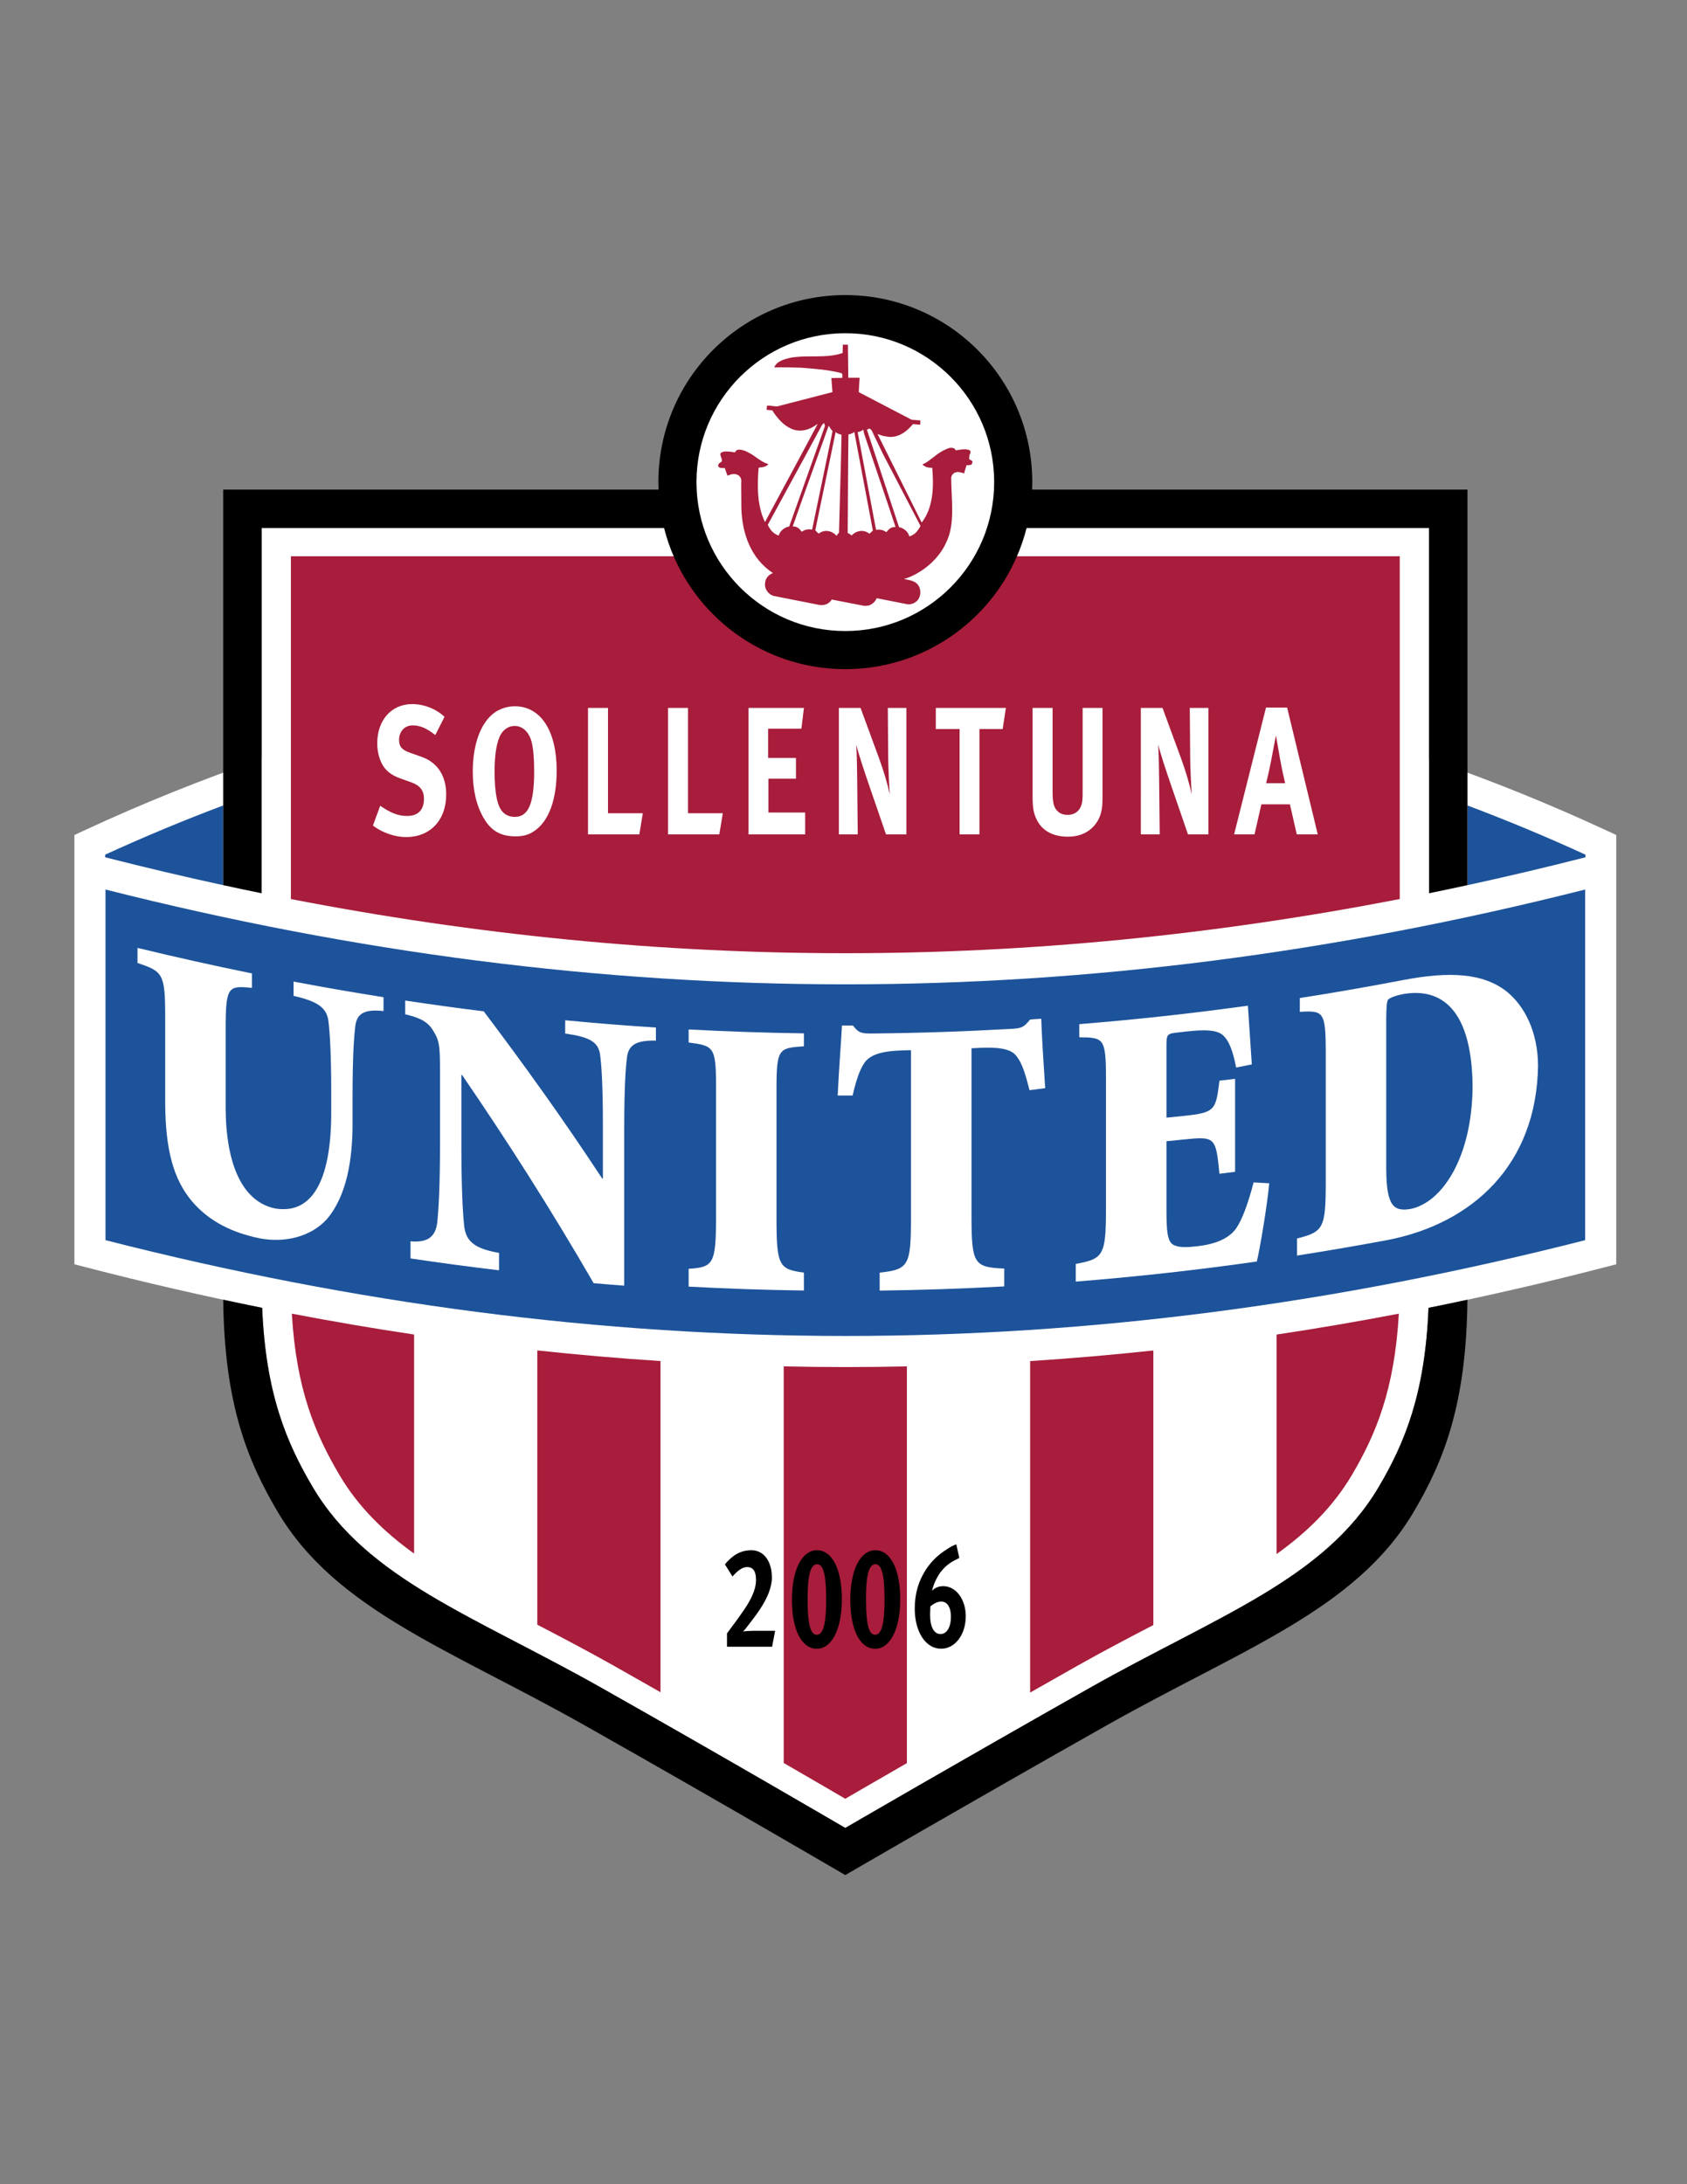 <?xml version="1.0" encoding="iso-8859-1"?>
<!-- Generator: Adobe Illustrator 24.0.1, SVG Export Plug-In . SVG Version: 6.00 Build 0)  -->
<svg version="1.1" id="Layer_1" xmlns="http://www.w3.org/2000/svg" xmlns:xlink="http://www.w3.org/1999/xlink" x="0px" y="0px"
	 viewBox="0 0 612 792" style="enable-background:new 0 0 612 792;" xml:space="preserve">
<rect x="0" y="0" width="612" height="792" fill="#808080" stroke="none"/>
<path style="fill:#FFFFFF;" d="M583.105,301.281c-21.275-9.885-42.861-18.57-64.68-26.082c0-46.746,0-83.733,0-83.733H94.905
	c0,0,0,36.986,0,83.731c-21.821,7.512-43.409,16.198-64.685,26.083l-3.228,1.5v3.559c0,0.551,0,1.101,0,1.652h0v7.289
	c0,46.953,0,91.825,0,138.786v4.367l4.228,1.094c21.39,5.539,42.676,10.434,63.883,14.7c1.297,31.16,8.87,48.948,18.298,64.921
	c19.827,33.572,58.518,46.725,105.032,73.005c46.54,26.289,88.206,50.666,88.206,50.666s41.942-24.377,88.487-50.666
	c46.536-26.281,85.228-39.434,105.055-73.005c9.429-15.973,16.792-33.761,18.051-64.92c21.203-4.268,42.485-9.164,63.872-14.701
	l4.229-1.094v-1.284l0,0v-8.742c0-47.359,0-94.711,0-142.069v-3.559L583.105,301.281z"/>
<path d="M500.181,539.149c-19.827,33.572-58.519,46.725-105.055,73.005c-46.545,26.289-88.487,50.666-88.487,50.666
	s-41.665-24.377-88.206-50.666c-46.514-26.281-85.206-39.434-105.032-73.005c-9.429-15.973-17.001-33.761-18.298-64.921
	c-4.703-0.946-9.411-1.928-14.122-2.936c0.394,38.001,8.904,58.525,19.694,76.799c21.131,35.786,62.37,49.808,111.951,77.817
	c49.602,28.023,94.013,54.002,94.013,54.002s44.7-25.979,94.31-54.002c49.594-28.01,90.843-42.032,111.972-77.817
	c10.793-18.274,19.041-38.797,19.423-76.798c-4.708,1.008-9.412,1.99-14.112,2.936C516.973,505.389,509.61,523.176,500.181,539.149z
	"/>
<path style="fill:#1D539A;" d="M575.177,309.908c-14.144-6.48-28.423-12.425-42.814-17.841c0,9.505,0,19.194,0,28.896
	c-0.319,0.069-0.638,0.136-0.957,0.205c14.544-3.139,29.132-6.579,43.771-10.315C575.177,310.538,575.177,310.223,575.177,309.908z"
	/>
<path style="fill:#1D539A;" d="M80.962,292.067c-14.39,5.415-28.669,11.36-42.813,17.84c0,0.315,0,0.63,0,0.946
	c14.652,3.74,29.252,7.182,43.809,10.323c-0.332-0.072-0.664-0.141-0.996-0.213C80.962,311.261,80.962,301.573,80.962,292.067z"/>
<path style="fill:#A71D3B;" d="M507.801,326c0-62.998,0-124.307,0-124.307H105.528c0,0,0,61.311,0,124.31
	c67.61,13.091,134.37,19.638,201.127,19.639C373.416,345.641,440.182,339.093,507.801,326z"/>
<path style="fill:#A71D3B;" d="M123.097,534.767c6.833,11.58,16.061,20.584,27.126,28.575V483.91
	c-14.751-2.211-29.532-4.735-44.348-7.569C107.48,503.95,114.468,520.158,123.097,534.767z"/>
<path style="fill:#A71D3B;" d="M194.919,589.124c8.891,4.62,18.218,9.497,27.941,14.981c5.688,3.221,11.295,6.399,16.754,9.503
	V493.523c-14.883-0.964-29.779-2.248-44.695-3.852V589.124z"/>
<path style="fill:#A71D3B;" d="M306.869,495.708c-7.52,0-15.04-0.09-22.56-0.254V639.26c13.701,7.924,22.331,12.977,22.331,12.977
	s8.652-5.032,22.36-12.927V495.462c-7.374,0.159-14.746,0.246-22.119,0.246H306.869z"/>
<path style="fill:#A71D3B;" d="M373.704,613.733c5.541-3.149,11.22-6.37,16.983-9.628c9.641-5.438,18.896-10.272,27.717-14.859
	v-99.559c-14.918,1.606-29.815,2.887-44.7,3.851V613.733z"/>
<path style="fill:#A71D3B;" d="M463.102,563.522c11.176-8.028,20.482-17.092,27.37-28.755c8.622-14.608,15.432-30.815,16.992-58.424
	c-14.821,2.837-29.606,5.364-44.362,7.578V563.522z"/>
<path style="fill:#1D539A;" d="M306.869,484.425c88.717-0.001,177.45-11.588,268.18-34.733l0,0c0-42.957,0-84.268,0-127.145l0,0
	c-90.672,22.909-179.531,34.379-268.394,34.378l0,0c-88.863,0.001-177.718-11.468-268.38-34.378l0,0c0,42.877,0,84.188,0,127.145
	l0,0C129.144,472.875,218.005,484.423,306.869,484.425L306.869,484.425z"/>
<path d="M374.417,177.523c0.036-0.901,0.069-1.802,0.069-2.712c-0.003-37.469-30.364-67.813-67.825-67.816
	c-37.464,0.003-67.819,30.348-67.822,67.816c0,0.91,0.033,1.811,0.069,2.712H80.962c0,0,0,71.383,0,143.44
	c4.651,1.006,9.3,1.99,13.942,2.935c0-66.87,0-132.433,0-132.433h146.001c7.424,29.404,34.035,51.171,65.754,51.175
	c31.717-0.004,58.331-21.771,65.757-51.175h146.007c0,0,0,65.562,0,132.431c4.641-0.944,9.288-1.928,13.938-2.934
	c0-72.057,0-143.439,0-143.439H374.417z"/>
<path style="fill:#FFFFFF;" d="M268.478,136.631c-9.781,9.79-15.809,23.243-15.813,38.181l0,0
	c0.003,14.932,6.032,28.39,15.813,38.184l0,0c9.792,9.784,23.247,15.816,38.182,15.819l0,0c14.934-0.003,28.389-6.035,38.183-15.819
	l0,0c9.782-9.796,15.812-23.253,15.816-38.184l0,0c-0.004-14.938-6.034-28.39-15.815-38.18l0,0
	c-9.793-9.779-23.249-15.806-38.184-15.809l0,0C291.723,120.826,278.269,126.853,268.478,136.631L268.478,136.631z"/>
<path d="M280.094,597.123h-16.361v-4.858c1.489-1.964,4.615-6.207,6.374-8.793c3.393-5.065,4.155-8.217,4.155-10.598
	c0-3.564-1.415-4.653-3.168-4.653c-1.64,0-3.239,1.035-5.378,3.416l-2.741-4.398c2.741-3.303,5.677-5.116,9.605-5.116
	c4.542,0,7.439,4.036,7.439,9.878c0,3.717-1.755,7.698-4.46,11.733c-1.142,1.707-2.86,4.027-4.542,6.15
	c-0.377,0.52-1.064,1.347-1.445,1.707c0.835-0.155,2.743-0.257,4.006-0.257h7.625L280.094,597.123"/>
<path d="M296.367,567.193c-2.59,0-3.397,5.116-3.397,12.608c0,10.5,1.414,12.981,3.357,12.981c2.595,0,3.393-5.172,3.393-12.667
	C299.719,569.62,298.312,567.193,296.367,567.193 M305.407,579.904c0,10.86-3.698,17.94-9.08,17.94c-5.566,0-9.04-6.977-9.04-17.781
	c0-10.91,3.7-17.94,9.08-17.94C301.937,562.123,305.407,569.105,305.407,579.904z"/>
<path d="M317.544,567.193c-2.595,0-3.392,5.116-3.392,12.608c0,10.5,1.405,12.981,3.353,12.981c2.586,0,3.388-5.172,3.388-12.667
	C320.893,569.62,319.481,567.193,317.544,567.193 M326.58,579.904c0,10.86-3.702,17.94-9.075,17.94
	c-5.566,0-9.036-6.977-9.036-17.781c0-10.91,3.696-17.94,9.076-17.94C323.11,562.123,326.58,569.105,326.58,579.904z"/>
<path d="M337.494,582.854c-0.044,0.982-0.078,1.858-0.078,2.685c0,4.396,1.415,6.982,3.773,6.982c2.291,0,3.784-2.483,3.784-6.359
	c0-3.307-1.338-5.43-3.474-5.43c-1.219,0-2.446,0.519-3.972,1.713C337.528,582.649,337.528,582.752,337.494,582.854
	 M348.019,564.914l-0.185,0.102c-2.75,1.293-4.276,2.381-5.765,4.033c-0.725,0.775-1.368,1.654-1.908,2.641
	c-0.913,1.548-1.64,3.359-2.059,5.164c1.032-1.137,2.444-1.703,4.081-1.703c4.62,0,8.167,4.752,8.167,10.906
	c0,6.669-3.891,11.785-8.929,11.785c-5.57,0-9.576-6.047-9.576-14.577c0-2.536,0.344-5.225,0.991-7.447
	c0.844-2.946,2.371-5.943,4.272-8.37c1.723-2.176,3.782-4.038,6.333-5.635c1.455-0.986,2.025-1.244,3.474-1.861L348.019,564.914z"/>
<path style="fill:#FFFFFF;" d="M91.401,352.97c0,1.772,0,3.461,0,5.242c-8.634-0.876-9.513-0.523-9.539,14.731
	c-0.004,9.602,0,18.956,0,28.917c0.132,20.823,6.29,33.895,17.925,36.334c13.372,2.247,20.23-9.976,20.375-34.039
	c0-2.93,0-5.692,0-8.557c-0.021-14.062-0.517-21.173-1.028-25.495c-0.725-4.841-4.01-6.994-12.64-9.011c0-1.755,0-3.43,0-5.168
	c11.04,2.086,21.586,3.92,32.634,5.658c0,1.688,0,3.315,0,5.03c-6.289-0.674-9.482,0.488-10.19,5.103
	c-0.52,4.117-1.022,11.044-1.039,25.064c0,3.679,0,7.228,0,11c-0.038,12.629-2.059,25.709-9.285,34.257
	c-5.828,6.446-15.337,8.749-24.505,6.969c-9.419-1.96-17.896-5.778-24.381-13.304c-6.854-8.11-9.748-18.882-9.8-36.012
	c0-10.688,0-20.769,0-31.216c-0.025-15.456-0.896-16.246-10.051-19.29c0-1.849,0-3.617,0-5.472
	C63.923,347.113,77.354,350.105,91.401,352.97"/>
<path style="fill:#FFFFFF;" d="M226.45,466.19c-3.74-0.278-7.321-0.569-11.09-0.9c-16.151-27.884-31.595-51.918-47.728-75.497
	c-0.086-0.013-0.171-0.013-0.253-0.017c0,8.441,0,16.812,0,25.883c0.017,15.563,0.501,24.034,1.028,29.034
	c0.72,5.648,3.993,8.087,12.631,9.614c0,2.111,0,4.157,0,6.31c-10.864-1.294-21.246-2.689-32.114-4.297c0-2.128,0-4.113,0-6.207
	c5.761,0.482,8.952-1.225,9.681-6.671c0.517-4.857,1.016-13.159,1.019-28.718c0-9.069,0-17.446,0-25.903
	c0-10.194-0.218-11.586-2.827-15.637c-2.002-3.005-5.091-4.289-9.802-5.394c0-1.703,0-3.311,0-4.984
	c9.645,1.447,18.853,2.716,28.502,3.916c14.524,19.246,28.429,38.545,42.968,60.625c0.082,0.021,0.157,0.025,0.247,0.025
	c0-6.785,0-13.071,0-19.441c-0.004-14.958-0.509-21.607-1.028-25.654c-0.716-4.58-4.006-6.291-12.652-7.509
	c0-1.638,0.009-3.204,0.009-4.813c11.13,1.068,21.778,1.918,32.908,2.634c0,1.589,0,3.126,0,4.739
	c-6.559-0.122-9.748,1.235-10.443,5.687c-0.523,3.958-1.03,10.51-1.055,25.46C226.45,426.34,226.45,444.996,226.45,466.19"/>
<path style="fill:#FFFFFF;" d="M281.695,441.849c0.019,17.094,0.904,18.44,9.942,19.594c0,2.171,0,4.285,0,6.502
	c-14.146-0.192-27.667-0.647-41.814-1.411c0-2.199,0-4.289,0-6.462c9.04-0.549,9.912-1.841,9.941-18.905c0-17.389,0-32.684,0-47.347
	c-0.021-14.37-0.901-14.577-9.941-15.802c0-1.619,0-3.149,0-4.726c14.148,0.746,27.665,1.2,41.814,1.41c0,1.562,0.004,3.076,0,4.689
	c-9.038,0.63-9.924,0.769-9.942,15.108C281.695,409.131,281.695,424.436,281.695,441.849"/>
<path style="fill:#FFFFFF;" d="M352.436,441.17c0.036,17.068,0.871,18.377,11.88,18.815c0,2.169,0,4.253,0,6.475
	c-15.28,0.825-29.905,1.313-45.194,1.514c0-2.207,0-4.326,0-6.508c10.473-1.154,11.331-2.511,11.348-19.621
	c0-23.085,0-42.832,0-61.044c-0.741,0.021-1.449,0.029-2.186,0.046c-8.778,0.216-12.085,1.635-14.2,3.903
	c-1.547,1.939-3.058,4.992-4.783,12.501c-1.818,0.004-3.573,0.004-5.407,0c0.524-11.27,1.269-19.355,1.543-25.399
	c1.351,0,2.655,0.011,3.998,0c1.994,2.716,3.172,2.925,6.711,2.9c17.441-0.159,34.091-0.733,51.524-1.728
	c3.405-0.232,3.975-0.94,6.073-3.355c1.35-0.094,2.645-0.176,3.996-0.27c0.134,5.044,0.768,15.238,1.424,25.175
	c-1.924,0.266-3.773,0.488-5.685,0.737c-1.969-7.98-3.355-10.936-5.286-13.011c-2.276-2.123-6.376-2.609-12.65-2.347
	c-1.051,0.061-2.063,0.09-3.105,0.151C352.436,398.384,352.436,418.127,352.436,441.17"/>
<path style="fill:#FFFFFF;" d="M401.22,390.852c-0.012-14.495-0.888-14.638-9.679-14.727c0-1.621,0-3.16,0-4.768
	c20.711-1.669,40.477-3.83,61.164-6.691c0.146,2.153,0.76,11.13,1.424,21.289c-1.92,0.383-3.748,0.751-5.677,1.128
	c-1.317-6.523-2.708-9.809-4.775-11.691c-2.14-1.916-6.222-2.145-13.153-1.38c-0.746,0.086-1.466,0.171-2.195,0.257
	c-4.976,0.54-5.16,0.44-5.168,5.018c0,8.401,0,16.79,0,25.975c2.178-0.213,4.276-0.419,6.454-0.643
	c11.258-1.195,11.459-2.105,12.768-12.759c1.929-0.222,3.765-0.432,5.677-0.672c0,10.885,0,21.799,0,33.721
	c-1.912,0.237-3.749,0.457-5.677,0.695c-1.309-13.239-1.51-13.59-12.768-12.441c-2.178,0.226-4.276,0.442-6.454,0.651
	c0,7.964,0,15.852,0,24.364c0.008,8.156,0.257,11.991,2.582,13.247c2.104,1.038,4.973,0.896,9.044,0.413
	c5.219-0.639,10.713-2.295,13.664-6.429c2.194-3.175,4.343-9.072,6.326-16.667c1.924,0.103,3.757,0.215,5.668,0.322
	c-0.668,7.6-3.359,23.789-4.506,28.373c-22.216,3.141-43.462,5.503-65.676,7.275c0-2.188,0-4.272,0-6.42
	c10.081-1.81,10.944-3.144,10.956-20.101C401.22,420.95,401.22,405.648,401.22,390.852"/>
<path style="fill:#FFFFFF;" d="M471.549,361.896c0,1.681-0.012,3.302-0.012,5.004c8.508-0.483,9.404-0.245,9.413,14.638
	c0,15.182,0,30.483,0,47.33c-0.021,16.545-0.881,17.789-10.428,20.216c0,2.08,0,4.08,0,6.192c11.249-1.771,21.996-3.606,33.27-5.717
	c30.205-5.991,53.673-27.014,54.169-63.201c-0.098-12.458-4.99-21.517-11.094-26.599c-8.868-7.183-21.559-7.461-37.658-4.42
	C496.458,357.774,484.295,359.906,471.549,361.896 M502.891,369.237c0-3.426,0.176-6.446,0.764-6.858
	c0.873-0.664,2.538-1.372,5.553-1.949c11.136-1.887,24.729,2.37,25.016,33.605c-0.232,25.792-11.082,41.887-22.314,44.298
	c-6.274,1.122-8.95-0.898-9.019-14.403C502.891,404.499,502.891,386.829,502.891,369.237z"/>
<path style="fill:#FFFFFF;" d="M157.913,266.525c-3.2-2.504-5.585-3.497-8.222-3.497c-2.89,0-4.919,2.18-4.919,5.281
	c0,2.371,0.961,3.56,3.903,4.613l4.262,1.518c5.786,2.041,8.929,6.858,8.929,13.651c0,9.297-5.782,15.435-14.56,15.435
	c-4.01,0-8.475-1.518-12.024-4.157l2.641-7.191c3.294,2.243,6.138,3.696,9.689,3.696c4.056,0,6.188-2.174,6.188-6.266
	c0-2.967-1.472-4.816-4.615-5.935l-3.906-1.386c-3.505-1.252-5.683-3.032-6.952-5.807c-0.965-2.041-1.472-4.42-1.472-6.99
	c0-8.376,5.172-14.183,12.636-14.183c4.31,0,8.676,1.715,11.767,4.62L157.913,266.525"/>
<path style="fill:#FFFFFF;" d="M181.197,267.25c-1.214,2.967-1.771,6.99-1.771,12.535c0,7.909,1.011,12.857,3.143,14.834
	c1.114,1.056,2.534,1.587,4.211,1.587c4.919,0,6.998-4.885,6.998-16.553c0-4.689-0.304-8.052-0.913-10.624
	c-0.557-2.308-2.431-5.803-6.188-5.803C184.292,263.227,182.212,264.813,181.197,267.25 M201.949,279.387
	c0,10.357-2.741,18.137-7.866,21.764c-2.131,1.518-4.108,2.111-7.05,2.111c-5.328,0-8.778-1.914-11.467-6.464
	c-2.687-4.486-4.058-10.289-4.058-17.012c0-9.899,2.89-17.81,7.963-21.439c2.081-1.449,4.672-2.243,7.309-2.243
	C196.163,256.104,201.949,265.007,201.949,279.387z"/>
<polyline style="fill:#FFFFFF;" points="220.565,256.7 220.565,294.885 233.201,294.885 231.934,302.537 213.313,302.537 
	213.313,256.7 220.565,256.7 "/>
<polyline style="fill:#FFFFFF;" points="249.587,256.7 249.587,294.885 262.22,294.885 260.951,302.537 242.331,302.537 
	242.331,256.7 249.587,256.7 "/>
<polyline style="fill:#FFFFFF;" points="291.642,256.7 290.727,264.218 278.654,264.218 278.654,274.837 288.75,274.837 
	288.75,282.354 278.753,282.354 278.753,294.619 292.096,294.619 292.096,302.537 271.549,302.537 271.549,256.7 291.642,256.7 "/>
<path style="fill:#FFFFFF;" d="M312.185,256.7l6.745,18.333c1.776,4.881,3.143,9.691,3.859,12.994
	c-0.258-3.565-0.509-9.434-0.562-12.6l-0.155-18.727h6.755v45.837h-7.415l-6.035-17.542c-1.977-5.738-4.108-12.204-4.768-15.04
	c0.258,3.757,0.308,9.165,0.36,12.992l0.201,19.59h-6.843V256.7H312.185"/>
<polyline style="fill:#FFFFFF;" points="364.909,256.7 363.743,264.35 355.318,264.35 355.318,302.537 348.115,302.537 
	348.115,264.35 339.485,264.35 339.485,256.7 364.909,256.7 "/>
<path style="fill:#FFFFFF;" d="M381.852,256.7v30.14c0,2.835,0.203,4.481,0.609,5.472c0.811,2.046,2.483,3.17,4.816,3.17
	c3.097,0,5.078-1.981,5.382-5.344c0.098-0.991,0.098-1.646,0.098-4.092V256.7h7.206v30.864c0,4.354-0.05,5.212-0.557,7.189
	c-0.913,3.627-4.362,8.64-11.974,8.64c-5.377,0-9.337-2.109-11.314-6.131c-1.167-2.377-1.522-4.226-1.522-8.642V256.7H381.852"/>
<path style="fill:#FFFFFF;" d="M421.729,256.7l6.745,18.333c1.78,4.881,3.143,9.691,3.859,12.994
	c-0.255-3.565-0.509-9.434-0.561-12.6l-0.155-18.727h6.751v45.837h-7.407l-6.039-17.542c-1.977-5.738-4.109-12.204-4.769-15.04
	c0.258,3.757,0.304,9.165,0.356,12.992l0.205,19.59h-6.848V256.7H421.729"/>
<path style="fill:#FFFFFF;" d="M466.22,284.004c0,0-1.162-4.816-1.927-9.237c-0.356-2.111-1.42-8.11-1.42-8.11
	s-1.016,5.405-1.673,8.835c-0.66,3.302-1.114,5.476-1.878,8.512H466.22 M466.936,256.566l11.107,45.971h-7.608l-2.488-10.885
	h-10.353l-2.483,10.885h-7.407l11.567-45.971H466.936z"/>
<path style="fill:#A71D3B;" d="M329.871,194.506c-0.343-1.661-2.107-3.11-3.719-3.338l-11.662-35.385l1.03-0.406l0.687,0.668
	l4.104,8.565l13.624,26.101C332.928,192.58,331.919,193.88,329.871,194.506 M321.537,192.974c-1.02-0.796-2.427-1.089-3.729-0.848
	l-6.665-35.429l0.913-0.243c0.733-0.369,0.463-0.151,1.116-0.674l0.316,1.514l8.282,24.519l3.11,9.279
	C323.292,191.058,322.494,191.744,321.537,192.974z M315.414,193.533c-0.404-0.348-0.879-0.559-1.334-0.76
	c-1.845-0.668-3.868,0-5.147,1.412c-0.419-0.406-0.905-0.695-1.412-0.896l0.159-25.135l0.107-10.632
	c0.974-0.159,1.874-0.563,2.119-0.944l6.747,35.794C316.576,192.519,315.962,193.013,315.414,193.533z M305.069,167.458
	l-0.707,25.83c-0.532,0.184-0.455,0.57-0.897,0.974c-1.231-1.419-3.265-2.157-5.137-1.51c-0.442,0.185-0.911,0.394-1.353,0.741
	c-0.521-0.54-1.127-1.047-1.217-1.195l7.402-35.66c0.266,0.389,1.123,0.806,2.117,0.978L305.069,167.458z M290.856,192.825
	c-0.921-1.26-1.694-1.947-3.281-1.947l3.265-9.233l8.741-24.364l1.011-2.848c0.647,0.561,0.664,1.351,1.412,1.732l-0.061,0.572
	l-7.329,35.308C293.336,191.761,291.904,192.027,290.856,192.825z M282.505,194.196c-2.019-0.663-3.001-1.976-3.979-3.88
	l14.084-25.843l5.644-10.458l0.699-0.655l0.329,1.072l-12.977,36.483C284.698,191.126,282.897,192.534,282.505,194.196z
	 M351.601,166.505c0-0.762-0.027-1.466,0.39-2.096c0.13-0.369,0.13-0.888-0.226-1.145c-1.566-0.7-3.518-0.176-5.091,0.038
	c-0.052-0.222-0.188-0.411-0.383-0.57c-0.471-0.429-1.179-0.381-1.805-0.322c-2.157,0.691-4.092,1.931-5.93,3.436
	c-1.244,0.909-2.48,2.019-3.937,2.538c0.888,0.97,2.199,1.275,3.577,1.236c0.599,6.952,0.377,14.462-3.805,19.818l-0.099-0.094
	l-15.854-31.783V157.4c0.917,0.364,1.847,0.691,2.837,0.825c4.144,0.93,7.463-1.468,9.928-4.444l2.578,0.235
	c0.031-0.509,0.138-1.076,0.086-1.568l-3.194-0.266l-19.142-9.989l0.306-5.218l-4.096-0.004l-0.143-11.987h-1.843l-0.078,3.009
	c-5.868,2.103-12.874,0.576-19.098,1.755c-2.186,0.578-4.777,1.187-5.708,3.487c3.261-0.103,6.552,0,9.94,0.102
	c4.727,0.409,9.587,0.708,14.028,1.874c1.051,0.09,0.662,1.039,0.76,1.801l-3.998,0.069l0.381,5.03l-0.075,0.09l-19.978,5.164
	c-1.252-0.029-2.452-0.327-3.675-0.287l-0.147,1.527l2.054,0.189c1.682,2.668,4.067,5.503,7.034,6.72
	c3.105,1.386,6.666,0.306,9.208-1.678h0.164l-6.986,13.061l-12.06,22.402c-2.823-5.706-2.888-12.96-2.316-19.632l0.153-0.13
	c1.248-0.094,2.54-0.226,3.412-1.236c-2.099-0.643-3.878-2.035-5.696-3.331c-1.677-0.945-3.417-2.124-5.417-1.891
	c-0.492,0.111-0.857,0.578-1.045,0.961l-1.506-0.232c-1.244-0.073-2.883-0.381-3.765,0.601c-0.155,1.072,0.762,1.857,0.479,2.971
	l-0.969,0.656c-0.227,0.283-0.365,0.588-0.312,0.974c0.427,0.892,1.585,0.67,2.399,0.708l0.961,2.771
	c0.364-0.128,0.737-0.278,1.108-0.413c1.147-0.341,2.521-0.283,3.356,0.723c0.635,0.702,0.627,1.523,0.515,2.35l0.073,9.178
	c0.271,9.164,3.456,18.218,11.455,23.474c-0.588,0.245-1.162,0.524-1.633,1.001c-1.014,0.999-1.37,2.302-1.227,3.708
	c0.232,1.64,1.535,3.148,3.139,3.577l16.577,3.268c1.765,0.278,3.545-0.387,4.473-1.96l11.938,2.316l1.424-0.13
	c1.232-0.364,2.521-1.453,2.921-2.71c0.021,0.061,0.065,0.061,0.119,0.061l11.04,2.169c1.493,0.132,2.722-0.4,3.731-1.468
	c1.024-1.328,1.244-3.095,0.611-4.687c-0.946-2.308-3.43-2.586-5.558-2.99c6.374-1.937,12.713-7.208,15.387-13.453
	c3.212-6.6,1.759-15.592,1.726-22.798c-0.044-0.909,0.312-1.728,1.102-2.226c1.125-0.609,2.509-0.188,3.547,0.176l0.934-3.011
	c0.467,0.082,1.107,0.052,1.6-0.136c0.507-0.176,0.381-0.708,0.536-1.099C352.571,166.89,352.02,166.81,351.601,166.505z"/>
</svg>
